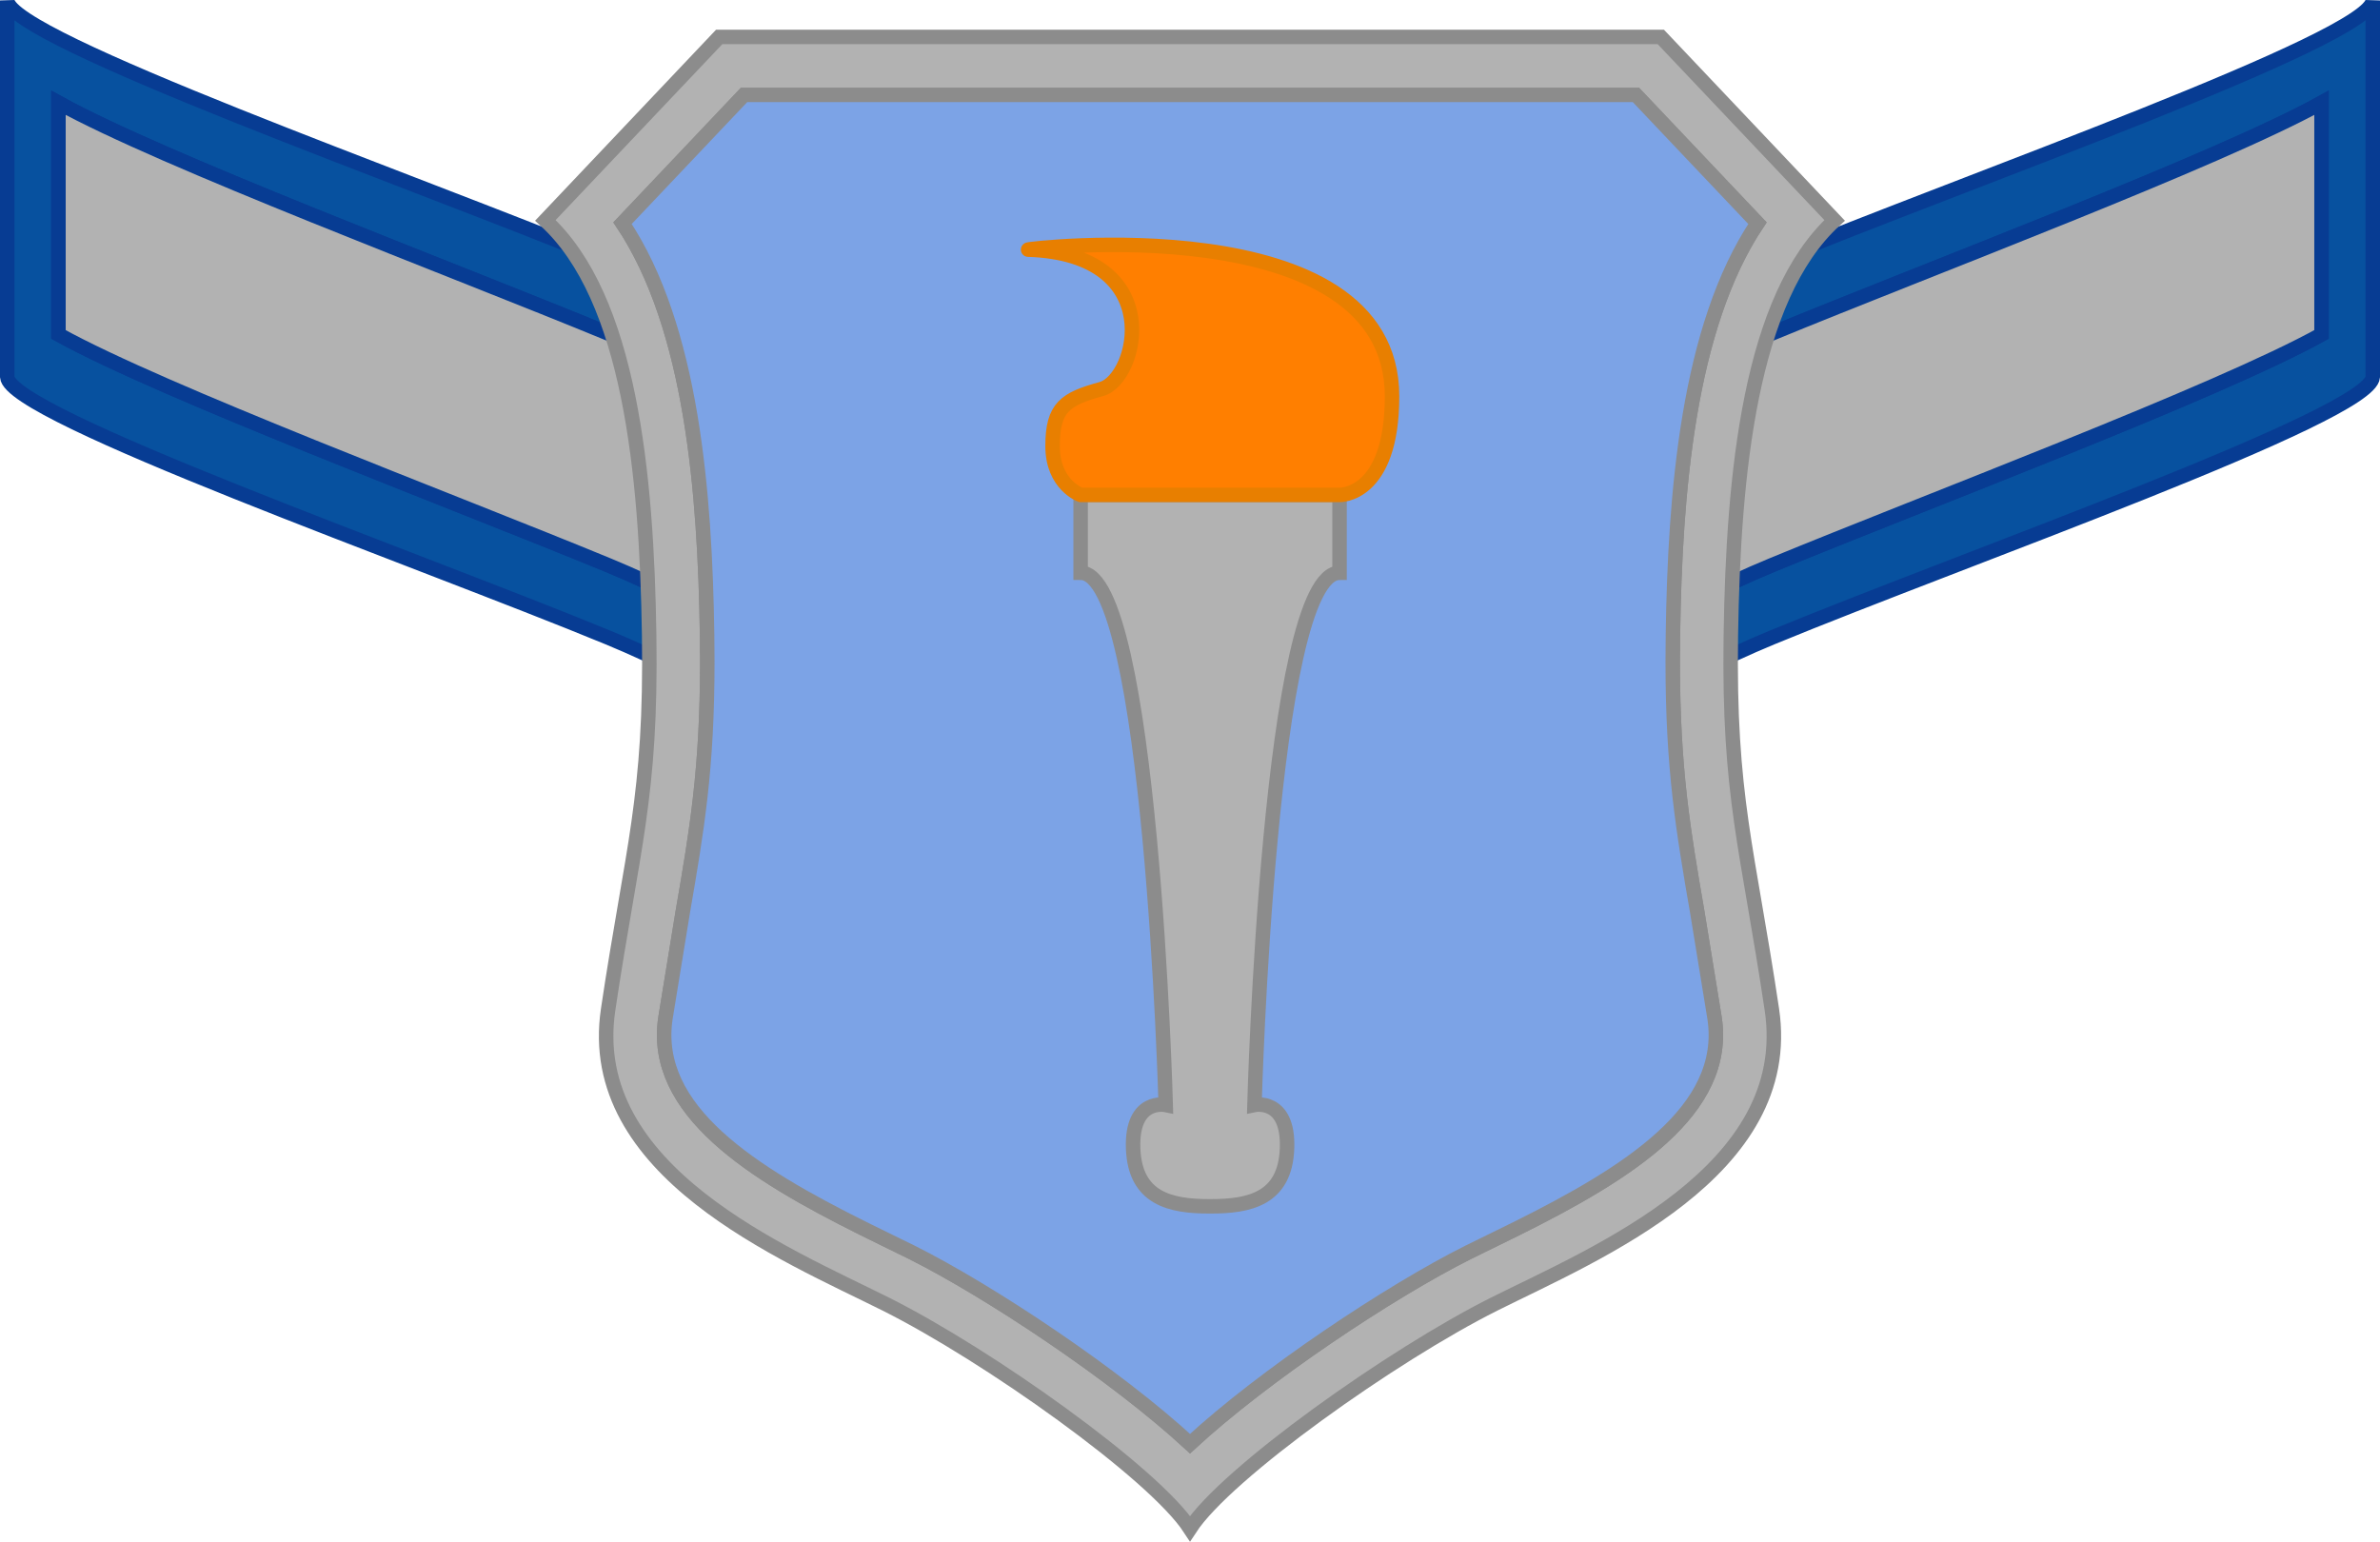 <?xml version="1.0" encoding="utf-8"?>
<!-- Generator: Adobe Illustrator 12.0.0, SVG Export Plug-In . SVG Version: 6.00 Build 51448)  -->
<!DOCTYPE svg PUBLIC "-//W3C//DTD SVG 1.1//EN" "http://www.w3.org/Graphics/SVG/1.1/DTD/svg11.dtd">
<svg  version="1.1" id="Layer_2" xmlns="http://www.w3.org/2000/svg" xmlns:xlink="http://www.w3.org/1999/xlink" width="164.323" height="106.466"
	 viewBox="0 0 164.323 106.466" overflow="visible" enable-background="new 0 0 164.323 106.466" xml:space="preserve">
<g>
	<g>
		<path fill="#07519F" stroke="#073C93" d="M122.323,18.031c-13.334,5.5-34.662,20.189-40.162,25.189
			c-5.5-5-26.827-19.689-40.161-25.189c-13.333-5.5-41.333-15.333-41.5-18v26c0.167,2.667,28.167,12.5,41.5,18
			c13.334,5.5,34.661,20.166,40.161,25.166c5.502-5,26.828-19.666,40.162-25.166s41.334-15.333,41.5-18v-26
			C163.657,2.698,135.657,12.531,122.323,18.031z M160.286,23.093c-7.209,3.995-27.021,11.426-37.963,15.938
			c-13.334,5.5-34.66,20.166-40.162,25.166c-5.5-5-26.827-19.666-40.161-25.166C31.06,34.519,11.247,27.088,4.036,23.093V7.097
			C11.253,11.092,31.063,18.52,42,23.031c13.334,5.5,34.661,20.166,40.161,25.166c5.502-5,26.828-19.666,40.162-25.166
			c10.938-4.512,30.748-11.939,37.963-15.935V23.093z"/>
		<path fill="#B2B2B2" stroke="#073C93" d="M82.161,48.197c-5.5-5-26.827-19.666-40.161-25.166
			C31.063,18.52,11.253,11.092,4.036,7.097v15.996C11.247,27.088,31.06,34.519,42,39.031c13.334,5.5,34.661,20.166,40.161,25.166
			c5.502-5,26.828-19.666,40.162-25.166c10.941-4.513,30.754-11.943,37.963-15.938V7.097c-7.215,3.995-27.025,11.423-37.963,15.935
			C108.989,28.531,87.663,43.197,82.161,48.197z"/>
	</g>
	<g>
		<g>
			<path fill="#B2B2B2" stroke="#8C8C8C" d="M126.669,15.218l-12-12.667H49.654l-12,12.667c5.833,5.333,7,17.5,7.166,28.667
				c0.167,11.166-1.166,14.666-2.833,25.832C40.32,80.885,54.154,86.551,61.154,90.051s18.508,11.668,21.008,15.5
				c2.499-3.832,14.007-12,21.007-15.5s20.834-9.166,19.168-20.334c-1.668-11.166-3-14.666-2.834-25.832
				C119.669,32.718,120.835,20.551,126.669,15.218z M117.187,62.994l1.193,7.314c0.059,0.395,0.088,0.783,0.088,1.162
				c0,6.143-7.482,10.322-15.213,14.082l-1.875,0.92c-5.377,2.689-14.109,8.496-19.218,13.219
				c-5.109-4.723-13.842-10.529-19.219-13.219l-1.876-0.92c-7.729-3.76-15.212-7.939-15.212-14.082c0-0.379,0.028-0.768,0.088-1.162
				l1.193-7.314c0.975-5.654,1.697-9.857,1.697-17.308c0-0.598-0.004-1.218-0.014-1.861c-0.145-9.685-1.016-21.202-5.839-28.415
				c2.705-2.855,6.901-7.285,8.394-8.859c3.172,0,58.401,0,61.573,0c1.492,1.575,5.688,6.004,8.395,8.859
				c-4.824,7.212-5.695,18.73-5.84,28.415c-0.01,0.643-0.014,1.263-0.014,1.861C115.489,53.137,116.212,57.34,117.187,62.994z"/>
			<path fill="#7CA3E6" stroke="#8C8C8C" d="M121.343,15.411c-2.707-2.855-6.902-7.285-8.395-8.859c-3.172,0-58.401,0-61.573,0
				c-1.492,1.575-5.688,6.004-8.394,8.859c4.823,7.212,5.694,18.73,5.839,28.415c0.01,0.643,0.014,1.263,0.014,1.861
				c0,7.451-0.723,11.654-1.697,17.308l-1.193,7.314c-0.06,0.395-0.088,0.783-0.088,1.162c0,6.143,7.482,10.322,15.212,14.082
				l1.876,0.92c5.377,2.689,14.109,8.496,19.219,13.219c5.108-4.723,13.841-10.529,19.218-13.219l1.875-0.92
				c7.73-3.76,15.213-7.939,15.213-14.082c0-0.379-0.029-0.768-0.088-1.162l-1.193-7.314c-0.975-5.654-1.697-9.857-1.697-17.308
				c0-0.598,0.004-1.218,0.014-1.861C115.647,34.141,116.519,22.623,121.343,15.411z"/>
		</g>
		<path fill="#B2B2B2" stroke="#8C8C8C" d="M92.487,34.176v5.375c-4.875,0-5.875,36.75-5.875,36.75s2.375-0.5,2.25,3
			s-2.625,4-5.251,4h-0.125c-2.625,0-5.125-0.5-5.25-4s2.25-3,2.25-3s-1-36.75-5.875-36.75v-5.375H92.487z"/>
		<path fill="#FF7F00" stroke="#E87F00" d="M92.487,34.176H74.611c0,0-1.938-0.688-1.938-3.375s0.875-3.25,3.375-3.938
			s4.625-9.313-5.063-9.625c-0.499-0.016,25.126-3.134,25.126,10.125C96.112,34.301,92.487,34.176,92.487,34.176z"/>
	</g>
</g>
</svg>
